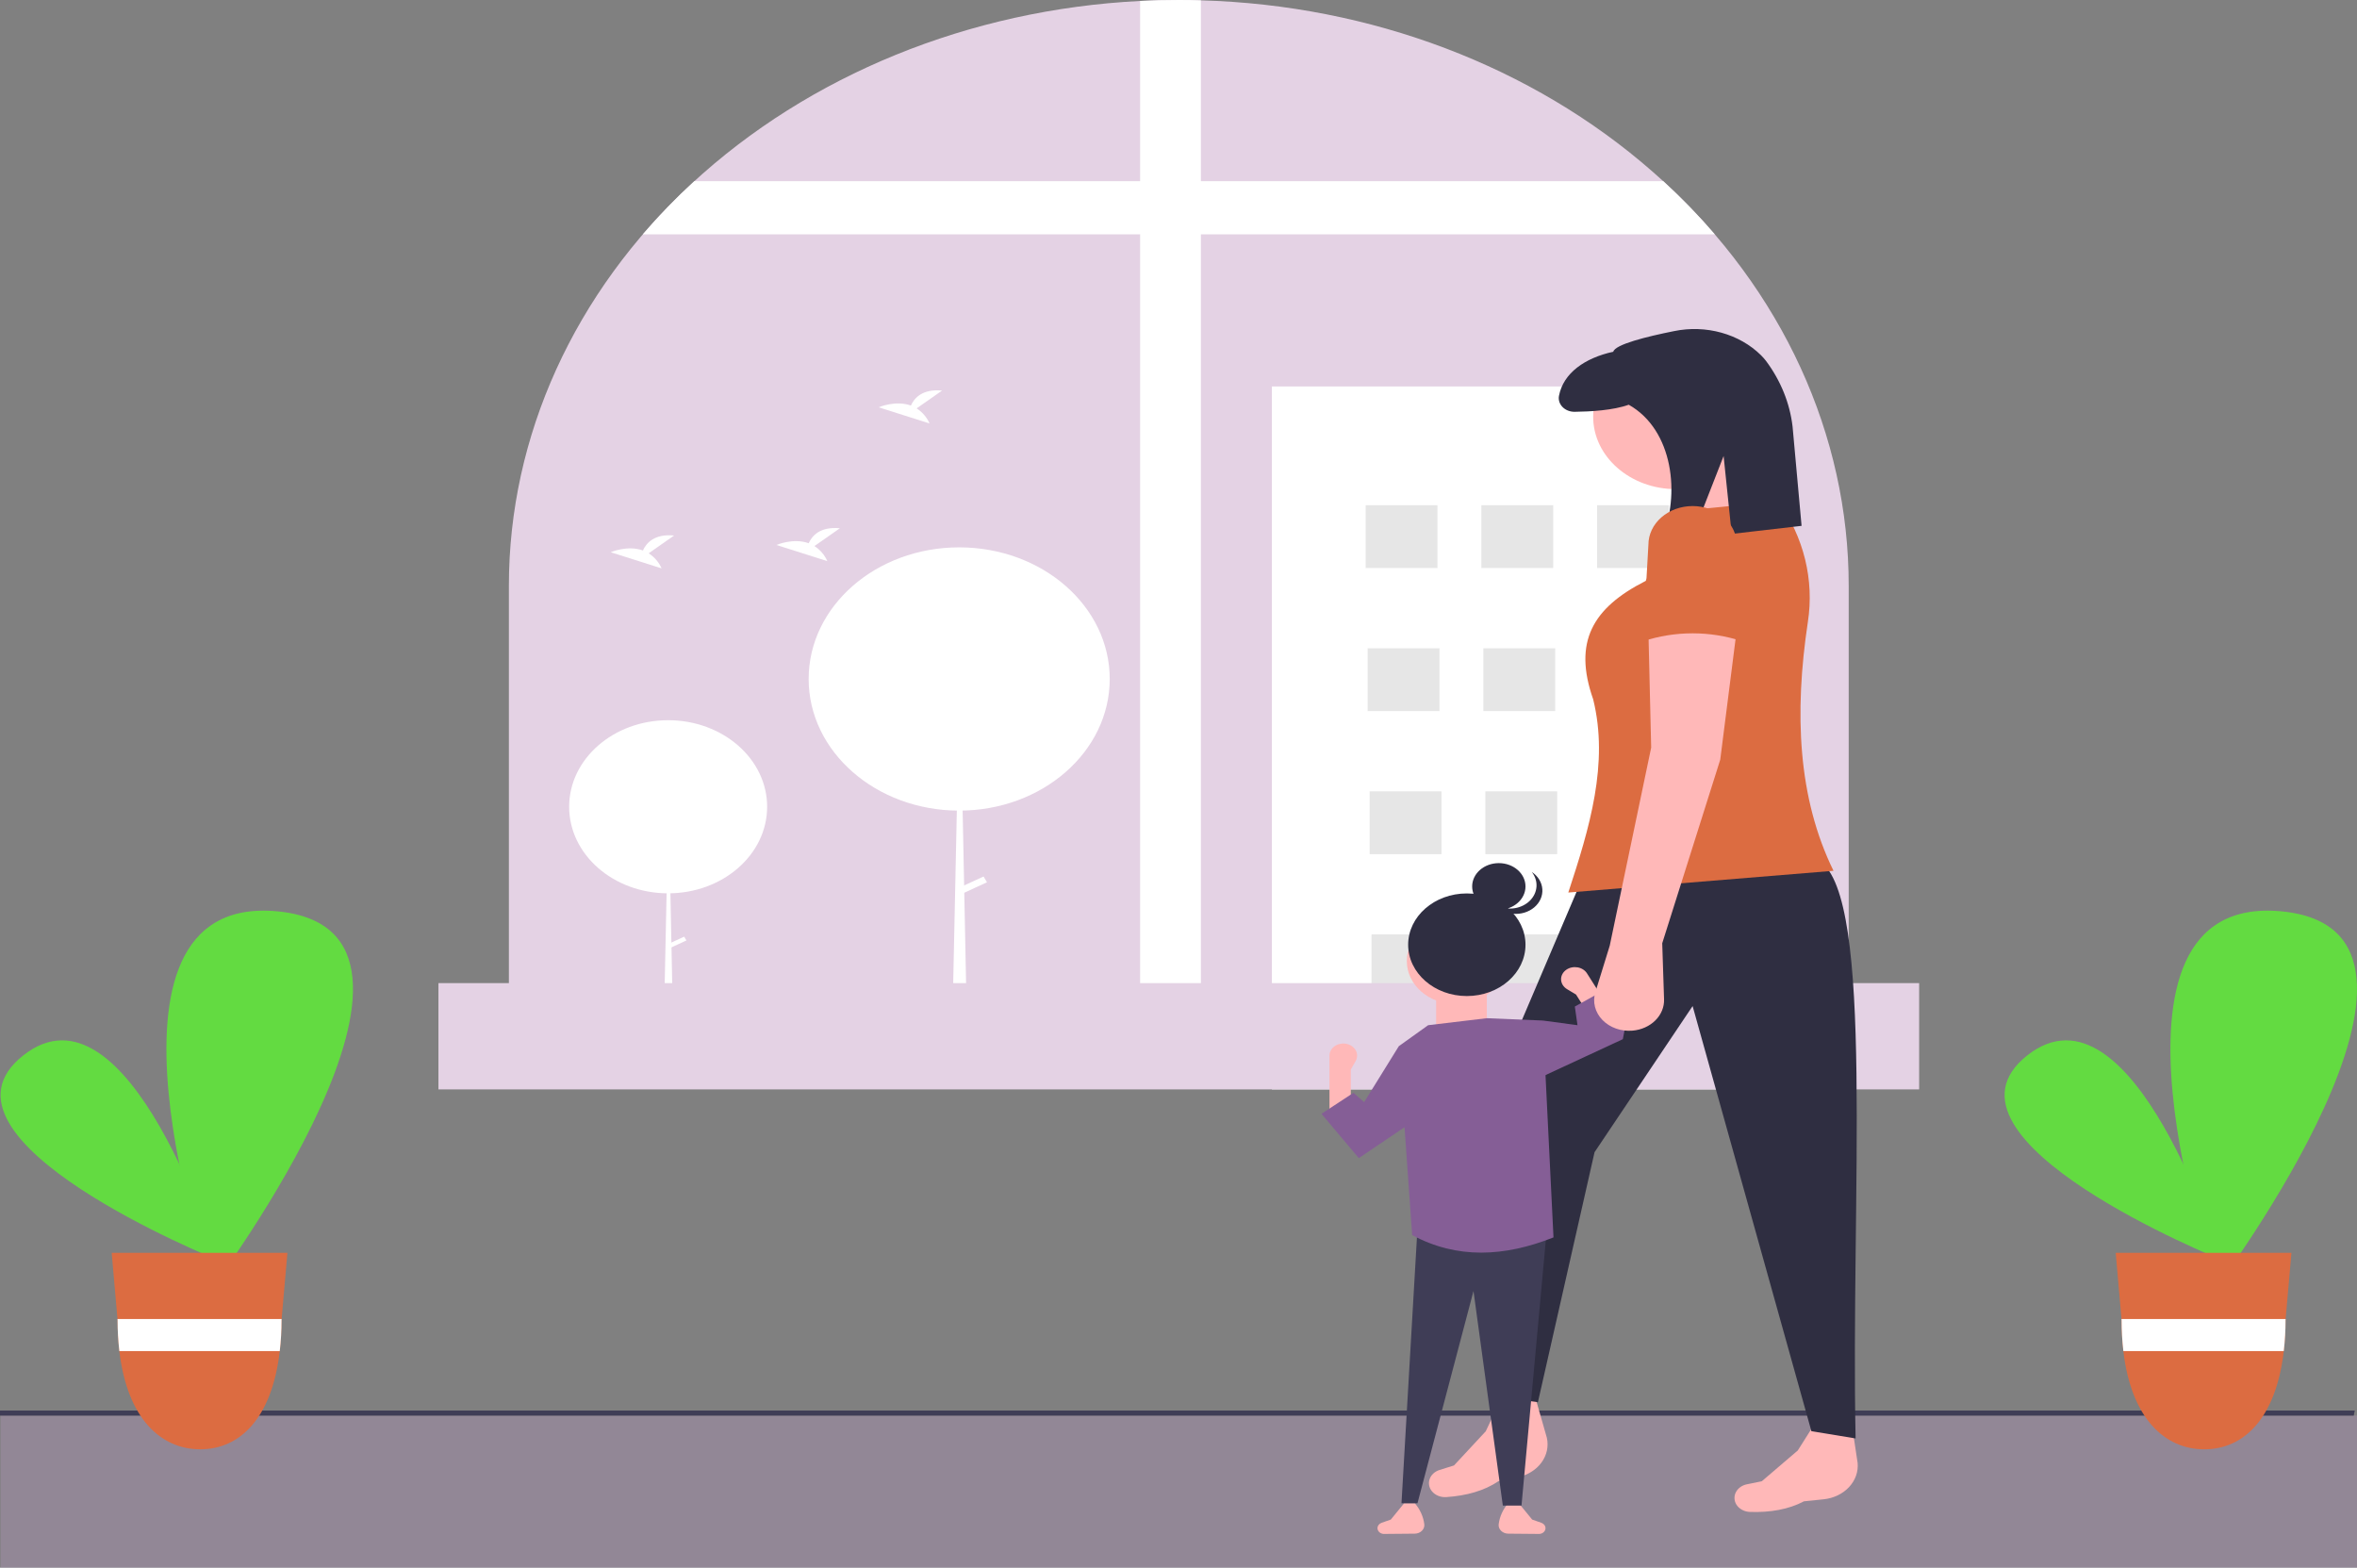 <svg width="415" height="276" viewBox="0 0 415 276" fill="none" xmlns="http://www.w3.org/2000/svg">
<rect x="0" y="0" width="415" height="276" fill="#808080" stroke="none"/>
<g clip-path="url(#clip0)">
<path opacity="0.4" d="M415 249.208H0.103V276H415V249.208Z" fill="#AD92B8"/>
<path d="M414.425 249.23H0V248.335H414.61L414.425 249.23Z" fill="#3F3D56"/>
<path d="M325.503 103.128V182.441H89.6V103.128C89.6 76.807 101.11 51.482 121.773 32.341C142.436 13.199 170.688 1.69 200.742 0.17C202.994 0.055 205.264 -0.001 207.552 2.55473e-05C208.855 2.55473e-05 210.154 0.017 211.443 0.06C241.371 0.888 269.81 11.67 290.954 30.207C291.592 30.764 292.219 31.325 292.846 31.895C313.814 51.079 325.511 76.594 325.503 103.128Z" fill="#E4D2E4"/>
<path d="M211.442 0.06V182.441H200.742V0.17C202.994 0.055 205.264 -0.001 207.551 2.55473e-05C208.855 2.55473e-05 210.153 0.017 211.442 0.06Z" fill="white"/>
<path d="M301.917 41.251H113.185C115.995 37.978 119.024 34.854 122.256 31.895H292.846C296.079 34.854 299.108 37.978 301.917 41.251Z" fill="white"/>
<path d="M307.55 68.043H223.943V191.797H307.55V68.043Z" fill="white"/>
<path d="M253.099 88.95H240.452V100.007H253.099V88.95Z" fill="#E6E6E6"/>
<path d="M273.474 88.95H260.827V100.007H273.474V88.95Z" fill="#E6E6E6"/>
<path d="M293.849 88.95H281.203V100.007H293.849V88.95Z" fill="#E6E6E6"/>
<path d="M253.45 114.136H240.804V125.193H253.45V114.136Z" fill="#E6E6E6"/>
<path d="M273.825 114.136H261.179V125.193H273.825V114.136Z" fill="#E6E6E6"/>
<path d="M294.2 114.136H281.554V125.193H294.2V114.136Z" fill="#E6E6E6"/>
<path d="M253.801 139.322H241.155V150.379H253.801V139.322Z" fill="#E6E6E6"/>
<path d="M274.176 139.322H261.53V150.379H274.176V139.322Z" fill="#E6E6E6"/>
<path d="M294.551 139.322H281.905V150.379H294.551V139.322Z" fill="#E6E6E6"/>
<path d="M254.152 164.508H241.506V175.565H254.152V164.508Z" fill="#E6E6E6"/>
<path d="M274.528 164.508H261.881V175.565H274.528V164.508Z" fill="#E6E6E6"/>
<path d="M294.903 164.508H282.256V175.565H294.903V164.508Z" fill="#E6E6E6"/>
<path d="M254.152 164.508H241.506V175.565H254.152V164.508Z" fill="#E6E6E6"/>
<path d="M274.528 164.508H261.881V175.565H274.528V164.508Z" fill="#E6E6E6"/>
<path d="M294.903 164.508H282.256V175.565H294.903V164.508Z" fill="#E6E6E6"/>
<path d="M117.641 157.277C127.268 157.277 135.071 150.454 135.071 142.038C135.071 133.621 127.268 126.798 117.641 126.798C108.015 126.798 100.211 133.621 100.211 142.038C100.211 150.454 108.015 157.277 117.641 157.277Z" fill="white"/>
<path d="M117.689 142.038H117.737L118.599 185.245H116.78L117.689 142.038Z" fill="white"/>
<path d="M120.863 165.572L120.461 164.906L117.58 166.232L117.982 166.899L120.863 165.572Z" fill="white"/>
<path d="M168.886 142.716C183.524 142.716 195.391 132.34 195.391 119.541C195.391 106.742 183.524 96.366 168.886 96.366C154.247 96.366 142.38 106.742 142.38 119.541C142.38 132.34 154.247 142.716 168.886 142.716Z" fill="white"/>
<path d="M168.959 119.541H169.031L170.342 185.245H167.575L168.959 119.541Z" fill="white"/>
<path d="M173.784 155.329L173.174 154.315L168.792 156.332L169.403 157.346L173.784 155.329Z" fill="white"/>
<path d="M114.217 97.412L118.694 94.281C115.216 93.945 113.787 95.604 113.202 96.917C110.484 95.93 107.526 97.223 107.526 97.223L116.485 100.067C116.033 99.011 115.246 98.091 114.217 97.412Z" fill="white"/>
<path d="M161.397 71.896L165.875 68.765C162.397 68.429 160.967 70.088 160.382 71.401C157.665 70.414 154.707 71.707 154.707 71.707L163.665 74.551C163.213 73.495 162.427 72.574 161.397 71.896Z" fill="white"/>
<path d="M143.4 96.136L147.878 93.005C144.399 92.67 142.97 94.328 142.385 95.641C139.668 94.654 136.709 95.948 136.709 95.948L145.668 98.791C145.216 97.736 144.43 96.815 143.4 96.136Z" fill="white"/>
<path d="M337.906 173.085H77.197V191.797H337.906V173.085Z" fill="#E4D2E4"/>
<path d="M38.257 221.793C38.257 221.793 -14.478 200.567 4.048 185.847C22.574 171.128 38.257 221.793 38.257 221.793Z" fill="#63DB41"/>
<path d="M37.34 226.746C37.34 226.746 13.101 157.112 48.794 160.442C84.487 163.773 37.34 226.746 37.34 226.746Z" fill="#63DB41"/>
<path d="M19.666 220.57L20.684 232.218L20.7 232.419C20.699 234.238 20.804 236.056 21.015 237.866C22.396 249.747 28.33 255.162 35.266 255.162C42.202 255.162 47.878 249.747 49.259 237.866C49.469 236.056 49.575 234.238 49.574 232.419L49.582 232.257L49.586 232.218L50.607 220.57H19.666Z" fill="#DC6C41"/>
<path d="M49.585 232.218L49.581 232.257L49.573 232.42C49.574 234.238 49.469 236.056 49.258 237.866H21.015C20.804 236.056 20.699 234.238 20.7 232.42L20.684 232.218H49.585Z" fill="white"/>
<path d="M391.106 221.793C391.106 221.793 338.37 200.567 356.896 185.847C375.422 171.128 391.106 221.793 391.106 221.793Z" fill="#63DB41"/>
<path d="M390.188 226.746C390.188 226.746 365.948 157.112 401.642 160.442C437.335 163.773 390.188 226.746 390.188 226.746Z" fill="#63DB41"/>
<path d="M372.515 220.57L373.532 232.218L373.548 232.419C373.547 234.238 373.652 236.056 373.863 237.866C375.244 249.747 381.178 255.162 388.114 255.162C395.05 255.162 400.726 249.747 402.107 237.866C402.318 236.056 402.423 234.238 402.422 232.419L402.43 232.257L402.434 232.218L403.455 220.57H372.515Z" fill="#DC6C41"/>
<path d="M402.434 232.218L402.429 232.257L402.421 232.42C402.422 234.238 402.317 236.056 402.106 237.866H373.863C373.652 236.056 373.547 234.238 373.548 232.42L373.532 232.218H402.434Z" fill="white"/>
<path d="M321.086 263.962L317.628 264.317C314.897 265.756 311.692 266.298 308.142 266.188C307.646 266.175 307.163 266.049 306.741 265.822C306.318 265.596 305.97 265.277 305.732 264.897C305.525 264.563 305.41 264.192 305.394 263.813C305.378 263.434 305.462 263.057 305.64 262.711C305.818 262.365 306.085 262.06 306.42 261.819C306.755 261.578 307.149 261.408 307.571 261.322L310.198 260.787L316.538 255.366L320.362 249.314L325.917 249.871L327.073 257.558C327.22 259.096 326.678 260.623 325.56 261.818C324.443 263.013 322.839 263.782 321.086 263.962Z" fill="#FFB8B8"/>
<path d="M267.238 260.073L263.849 260.77C261.323 262.472 258.21 263.33 254.668 263.574C254.174 263.611 253.678 263.534 253.228 263.351C252.779 263.168 252.392 262.885 252.106 262.531C251.857 262.221 251.694 261.864 251.628 261.489C251.563 261.114 251.598 260.731 251.729 260.369C251.861 260.008 252.086 259.678 252.388 259.405C252.689 259.132 253.059 258.924 253.467 258.796L256.008 258.003L261.599 251.986L264.61 245.593H270.201L272.352 253.114C272.698 254.628 272.358 256.199 271.404 257.498C270.45 258.796 268.956 259.719 267.238 260.073Z" fill="#FFB8B8"/>
<path d="M264.46 246.018L270.783 246.869L280.754 202.854L298.021 177.125L318.936 251.972L326.719 253.248C325.846 211.099 330.105 158.034 320.395 151.609L278.079 155.861L259.596 199.239L264.46 246.018Z" fill="#2F2E41"/>
<path d="M295.103 86.117C303.162 86.117 309.695 80.405 309.695 73.359C309.695 66.313 303.162 60.601 295.103 60.601C287.044 60.601 280.511 66.313 280.511 73.359C280.511 80.405 287.044 86.117 295.103 86.117Z" fill="#FFB8B8"/>
<path d="M315.532 92.921L298.021 95.473L293.644 81.864L306.29 78.462L315.532 92.921Z" fill="#FFB8B8"/>
<path d="M322.827 153.31L276.133 157.137C279.877 145.756 283.306 134.415 280.511 123.116C276.961 113.027 280.387 107.028 289.752 102.277L296.076 89.945L313.1 88.243C317.608 94.581 319.452 102.093 318.315 109.49C315.89 125.575 316.545 140.501 322.827 153.31Z" fill="#DC6C41"/>
<path d="M294.774 58.291C289.905 59.264 284.362 60.642 284.051 61.923C279.041 63.027 275.26 65.671 274.488 69.701C274.424 70.049 274.447 70.406 274.557 70.746C274.668 71.085 274.861 71.399 275.125 71.666C275.39 71.933 275.717 72.146 276.086 72.29C276.454 72.434 276.854 72.506 277.258 72.5C279.982 72.47 284.072 72.242 286.772 71.255C294.618 75.675 295.934 87.17 292.508 94.994L297.9 94.562L303.477 80.286L304.902 94.001L317.205 92.579L315.62 75.09C315.133 70.968 313.529 67.007 310.94 63.536C310.671 63.188 310.377 62.854 310.059 62.539C308.188 60.69 305.778 59.319 303.087 58.571C300.396 57.823 297.523 57.726 294.774 58.291Z" fill="#2F2E41"/>
<path d="M263.875 268.348C263.848 268.556 263.872 268.767 263.944 268.967C264.017 269.166 264.136 269.35 264.295 269.507C264.454 269.664 264.649 269.79 264.867 269.877C265.085 269.964 265.321 270.01 265.56 270.012L271.032 270.061C271.327 270.043 271.603 269.928 271.804 269.739C272.006 269.55 272.118 269.302 272.118 269.043C272.118 268.839 272.048 268.64 271.917 268.471C271.787 268.302 271.601 268.172 271.384 268.096L269.77 267.531L267.422 264.658H265.544C264.622 265.733 264.046 267.004 263.876 268.34L263.875 268.348H263.875Z" fill="#FFB8B8"/>
<path d="M250.778 268.348C250.804 268.556 250.78 268.767 250.708 268.967C250.636 269.166 250.516 269.35 250.357 269.507C250.198 269.664 250.004 269.79 249.786 269.877C249.568 269.964 249.332 270.01 249.092 270.012L243.62 270.061C243.326 270.043 243.05 269.928 242.848 269.739C242.647 269.55 242.535 269.302 242.535 269.043C242.535 268.839 242.605 268.64 242.735 268.471C242.866 268.302 243.052 268.172 243.268 268.096L244.883 267.531L247.23 264.658H249.109C250.031 265.733 250.607 267.004 250.777 268.34L250.778 268.348Z" fill="#FFB8B8"/>
<path d="M246.761 264.658H249.578L259.439 227.297L264.605 265.068H267.892L272.352 216.417L249.578 216.212L246.761 264.658Z" fill="#3F3D56"/>
<path d="M234.082 196.094H237.839V188.293L238.693 186.799C238.865 186.499 238.953 186.168 238.95 185.833C238.948 185.498 238.854 185.168 238.678 184.87C238.502 184.572 238.248 184.315 237.937 184.119C237.625 183.924 237.265 183.795 236.886 183.744C236.539 183.697 236.185 183.717 235.848 183.801C235.51 183.885 235.198 184.032 234.931 184.232C234.665 184.432 234.451 184.68 234.304 184.959C234.158 185.237 234.082 185.541 234.082 185.847V196.094Z" fill="#FFB8B8"/>
<path d="M256.387 176.798C261.185 176.798 265.074 173.397 265.074 169.202C265.074 165.008 261.185 161.607 256.387 161.607C251.589 161.607 247.7 165.008 247.7 169.202C247.7 173.397 251.589 176.798 256.387 176.798Z" fill="#FFB8B8"/>
<path d="M252.865 182.135H261.787V173.103H252.865V182.135Z" fill="#FFB8B8"/>
<path d="M248.639 217.443C256.536 221.704 264.885 221.288 273.526 217.854L271.648 179.672L261.787 179.261L251.456 180.493L246.291 184.188L248.639 217.443Z" fill="#855E96"/>
<path d="M239.247 203.895L249.578 196.915L246.291 184.188L240.187 194.041L238.308 192.399L232.673 196.094L239.247 203.895Z" fill="#855E96"/>
<path d="M285.104 180.327L281.818 181.92L277.493 175.097L275.917 174.152C275.601 173.962 275.341 173.71 275.157 173.416C274.973 173.121 274.872 172.793 274.861 172.458C274.85 172.123 274.929 171.79 275.093 171.487C275.257 171.184 275.501 170.919 275.804 170.714C276.081 170.526 276.402 170.393 276.744 170.324C277.086 170.254 277.441 170.251 277.785 170.312C278.128 170.374 278.453 170.5 278.735 170.682C279.018 170.864 279.253 171.097 279.423 171.365L280.779 173.505L285.104 180.327Z" fill="#FFB8B8"/>
<path d="M266.717 191.783L279.185 185.997L285.735 182.956L286.674 178.03L282.448 174.335L277.283 177.209L277.752 180.493L271.648 179.672L266.717 191.783Z" fill="#855E96"/>
<path d="M258.265 175.361C263.971 175.361 268.596 171.317 268.596 166.329C268.596 161.34 263.971 157.296 258.265 157.296C252.56 157.296 247.935 161.34 247.935 166.329C247.935 171.317 252.56 175.361 258.265 175.361Z" fill="#2F2E41"/>
<path d="M263.9 160.17C266.494 160.17 268.596 158.332 268.596 156.065C268.596 153.797 266.494 151.959 263.9 151.959C261.307 151.959 259.205 153.797 259.205 156.065C259.205 158.332 261.307 160.17 263.9 160.17Z" fill="#2F2E41"/>
<path d="M263.672 159.497C264.603 159.922 265.67 160.062 266.703 159.894C267.735 159.726 268.673 159.261 269.368 158.572C270.062 157.883 270.472 157.01 270.532 156.093C270.592 155.177 270.299 154.269 269.699 153.515C270.242 153.872 270.69 154.328 271.012 154.852C271.333 155.375 271.521 155.953 271.562 156.546C271.603 157.139 271.497 157.732 271.25 158.286C271.003 158.839 270.621 159.339 270.132 159.751C269.642 160.163 269.056 160.477 268.414 160.671C267.772 160.866 267.089 160.936 266.413 160.877C265.737 160.818 265.084 160.632 264.498 160.331C263.913 160.03 263.409 159.621 263.021 159.133C263.227 159.27 263.444 159.391 263.672 159.497Z" fill="#2F2E41"/>
<path d="M292.671 166.068L292.993 175.941C293.038 177.302 292.491 178.627 291.463 179.649C290.434 180.672 289.001 181.316 287.452 181.451C286.459 181.538 285.458 181.413 284.533 181.086C283.608 180.759 282.788 180.241 282.143 179.576C281.498 178.911 281.047 178.119 280.83 177.268C280.613 176.416 280.635 175.532 280.895 174.69L283.429 166.493L290.725 131.621L290.239 111.208L305.804 110.783L302.885 133.747L292.671 166.068Z" fill="#FFB8B8"/>
<path d="M306.776 112.909C301.137 111.031 294.905 111.031 289.266 112.909L290.239 95.898C290.239 94.094 291.059 92.363 292.518 91.087C293.978 89.811 295.957 89.094 298.021 89.094C300.085 89.094 302.065 89.811 303.524 91.087C304.984 92.363 305.804 94.094 305.804 95.898L306.776 112.909Z" fill="#DC6C41"/>
</g>
<defs>
<clipPath id="clip0">
<rect width="415" height="276" fill="white"/>
</clipPath>
</defs>
</svg>
